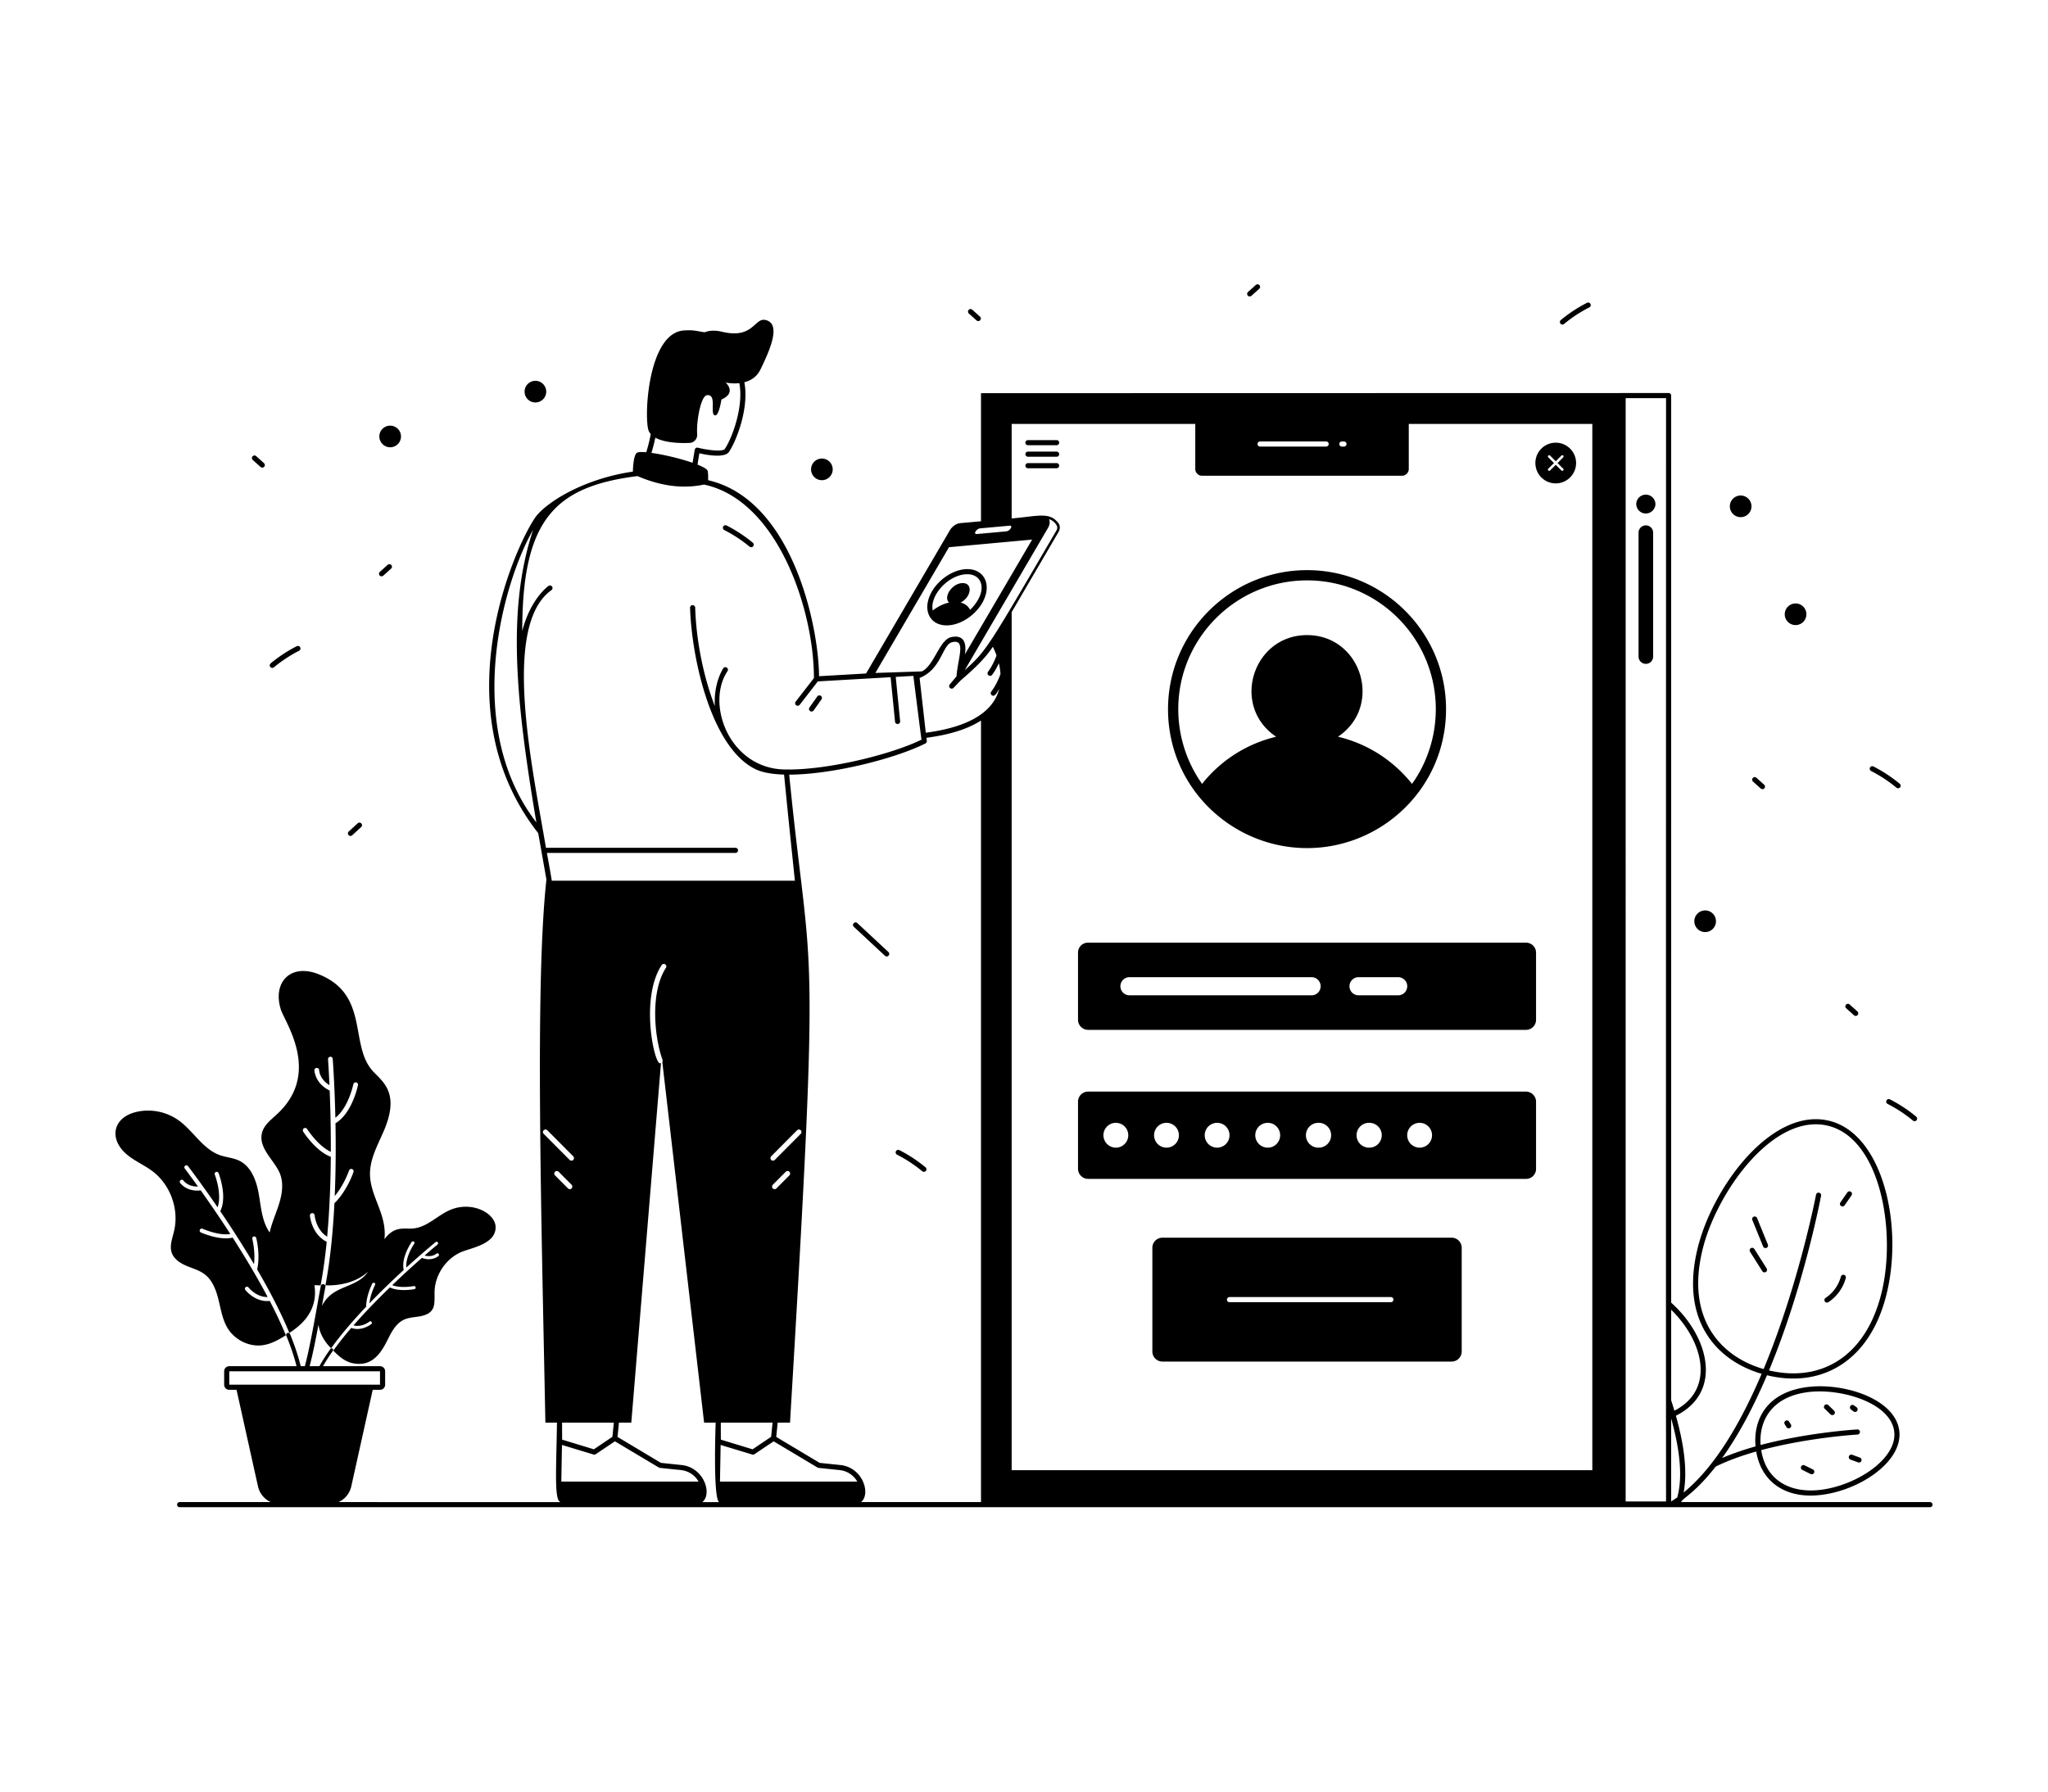 <svg xmlns="http://www.w3.org/2000/svg" enable-background="new 0 0 400 350" viewBox="0 0 400 350"><path d="M343.184 237.977a.5.5 0 1 0-.926.376l2.1 5.156a.5.5 0 1 0 .927-.377l-2.1-5.155zM342.648 244a.5.5 0 1 0-.846.534l2.4 3.803a.5.5 0 0 0 .846-.534l-2.4-3.802zM357.127 254.375a8.245 8.245 0 0 0 3.381-4.713.5.5 0 0 0-.967-.256 7.23 7.23 0 0 1-2.964 4.135.5.5 0 1 0 .55.834zM360.29 235.446l1.326-1.91a.5.5 0 1 0-.82-.571l-1.327 1.91a.5.5 0 1 0 .82.57zM362.622 274.933l-.507-.378a.5.5 0 0 0-.598.802l.507.378a.5.5 0 1 0 .598-.802zM357.096 274.504a.5.5 0 1 0-.693.72l1.13 1.09a.5.5 0 0 0 .694-.721l-1.13-1.09zM349.427 277.716a.5.5 0 1 0-.845.535l.347.551a.5.5 0 0 0 .846-.535l-.348-.55zM354.057 287.052l-1.623-.8a.5.5 0 0 0-.441.896l1.623.8a.5.5 0 1 0 .441-.896zM361.787 284.21a.5.5 0 1 0-.346.937l1.473.542a.5.5 0 0 0 .343-.94l-1.47-.54z"/><path d="M376.95 293.445h-48.607c.26-.777 2.586-1.61 6.764-6.953.012-.005.024-.003.036-.009 2.393-1.175 5.104-2.135 7.868-2.92 1.031 6.133 5.956 9.28 12.59 8.488 7.64-.88 16.02-6.51 15.36-12.45-.685-6.263-10.641-9.465-17.71-8.66-8.36.95-10.84 6.58-10.37 11.62v.003c-2.253.634-4.472 1.383-6.528 2.267 3.38-4.707 6.294-10.36 8.762-16.169 10.657 2.617 20.098-2.747 23.326-15.74 3.38-13.57-.72-31.36-11.1-33.95-11.176-2.795-22.748 12.725-25.74 24.75-3.61 14.47 3.91 22.16 12.46 24.66l.007.001c-3.952 9.292-9.023 18.133-15.233 23.187.822-4.367-.038-9.785-1.512-14.995l.008-.004c9.144-4.572 6.568-15.349-.93-22.09v-177.2c0-.28-.23-.5-.5-.5l-134.3.03v25.02l-4.08.37c-.75.08-1.54.63-1.98 1.36l-16.39 28.009-9.18.531c-.08-9.924-5.245-34.512-21.668-38.29.019-.724.012-1.784-.178-1.992-.3-.328-.991-.69-1.895-1.054v-.004l.36-2.21c1.62.37 4.98.95 5.8-.29 1.55-2.33 3.94-8.71 2.99-13.59 1.218-.313 2.44-1.01 3.137-2.486h.012c1.362-2.88 4.426-8.997.926-9.682-2.152-.421-2.322 3.786-8.464 2.3-1.351-.323-2.49-.245-3.384.112-1.965-.334-2.215-.463-4.002-.362-6.856.413-7.817 16.013-7.002 19.33.086.35.263.652.498.92-.26 1.369-.58 2.589-.88 3.538l-.004.013c-.806-.071-1.42-.063-1.726.052-.712.269-.855 2.676-.884 3.726-9.044 1.313-16.127 5.473-18.726 8.51-2.904 3.39-19.634 36.818.24 62.12.197 1.112 1.425 8.022 1.6 9.07-2.22 20.22-1.03 64.42-.2 106.09h2.26c-.109 8.07-.52 14.356.436 15.335.07.07.148.128.225.188H66.124a4.436 4.436 0 0 0 2.484-3.062l4.188-18.872h1.425c.55 0 1-.45 1-1v-2.62c0-.55-.45-1-1-1H63.086a36.226 36.226 0 0 1 1.934-3.005c.097-.136.058-.302-.07-.421a.302.302 0 0 0-.422.07 36.325 36.325 0 0 0-2.143 3.356h-1.908c.587-2.234 1.19-5.234 1.731-8.126.201 1.752 1.241 3.439 2.461 4.629 1.94-2.708 4.356-5.494 6.842-8.112.016-2.237 1.159-4.443 1.211-4.532a.3.3 0 0 1 .409-.13c.149.083.204.26.12.41-.005.018-.898 1.734-1.1 3.587a154.502 154.502 0 0 1 6.7-6.517c-.548-2.422 1.465-5.346 1.552-5.47a.304.304 0 0 1 .425-.071c.122.108.167.278.07.417-.017.032-1.747 2.543-1.524 4.643a154.884 154.884 0 0 1 5.703-4.964.295.295 0 0 1 .424.041.304.304 0 0 1-.045.428c-.042.036-1.01.832-2.528 2.156 1.418.386 2.27-.33 2.308-.369a.306.306 0 0 1 .426.028.3.3 0 0 1-.02.424c-.057.047-1.28 1.11-3.237.376a174.534 174.534 0 0 0-5.791 5.32c1.62.677 4.185.192 4.21.188a.305.305 0 0 1 .356.24.31.31 0 0 1-.24.356c-.122.02-3 .562-4.79-.341-2.341 2.267-4.837 4.818-7.105 7.42 1.622.436 3.083-.712 3.098-.73.128-.1.32-.084.424.049a.3.3 0 0 1-.049.424c-.078.062-1.884 1.486-3.91.752a64.293 64.293 0 0 0-3.51 4.43c1.047 1.075 2.215 2.12 3.702 2.445 4.4.965 6.042-2.867 7.24-5.213 1.93-3.825 3.611-3.527 5.86-3.905 3.238-.558 2.967-2.31 2.974-4.619-.005-3.327 2.095-6.565 5.133-7.925 1.901-.846 6.936-1.548 6.787-4.996-.117-2.652-4.555-5.008-8.73-3.321-2.53 1.019-4.532 3.369-7.246 3.664-1.801.2-3.705-.623-5.73 2.111.544-4.851-2.798-8.317-2.824-12.748-.016-2.995 1.559-5.723 2.73-8.479 3.403-8.009-.852-9.823-2.592-12.11-3.994-5.222-.476-14.59-10.184-18.433-5.48-2.169-9.028 1.59-7.37 6.891.775 2.478 7.862 12.28-.55 20.272-1.21 1.161-2.73 2.216-3.132 3.842-.755 3.103 2.627 5.473 3.58 8.136.767 2.15.203 4.54-.563 6.692-.536 1.527-1.17 3.046-1.507 4.61-.04-.057-.088-.105-.126-.163-1.422-2.154-1.57-4.865-2.021-7.406-.452-2.541-1.454-5.288-3.776-6.43-1.184-.581-2.554-.649-3.797-1.092-3.374-1.193-5.221-4.793-8.141-6.854a10.288 10.288 0 0 0-7.887-1.657c-4.976 1.014-5.769 5.397-2.076 8.444 1.527 1.26 3.402 2.037 4.982 3.24 3.466 2.648 5.171 7.41 4.164 11.653-.327 1.407-.927 2.884-.452 4.247.438 1.241 1.651 2.027 2.856 2.54 2.728 1.146 4.986 1.262 6.302 6.744.47 1.918.78 3.925 1.844 5.582 1.251 1.944 3.507 3.21 5.824 3.246 1.994.032 3.799-.95 5.458-2.005-.897-2.18-1.97-4.445-3.147-6.708-2.804.327-4.68-2.032-4.76-2.135a.394.394 0 0 1 .064-.557.4.4 0 0 1 .557.065c.012.029 1.53 1.933 3.732 1.865-2.112-4.002-4.527-8.007-6.831-11.604-2.556.615-6.065-.943-6.215-1.006a.406.406 0 0 1-.198-.526.4.4 0 0 1 .526-.199c.031.012 3.156 1.403 5.428 1.027-2.16-3.35-4.204-6.3-5.788-8.53-2.717.35-3.958-1.375-4.018-1.452a.394.394 0 0 1 .104-.548.4.4 0 0 1 .551.093c.036.062.91 1.231 2.834 1.165-1.54-2.145-2.533-3.451-2.577-3.51a.399.399 0 0 1 .072-.56.387.387 0 0 1 .552.075c.288.375 2.67 3.504 5.782 8.048.918-2.612-.534-6.336-.546-6.382-.083-.206.026-.41.215-.51a.398.398 0 0 1 .52.218c.073.184 1.762 4.52.335 7.445a202.485 202.485 0 0 1 6.586 10.329c.3-2.425-.322-4.882-.325-4.907a.39.39 0 0 1 .277-.486.394.394 0 0 1 .483.288c.04.13.835 3.288.182 6.145 2.384 4.09 4.628 8.37 6.288 12.407.055-.033.106-.073.16-.106 2.078-1.362 3.85-3.117 4.548-5.562.339-1.189.385-2.446.193-3.666.402.02.803.033 1.202.038.51-2.687.902-5.57 1.193-8.515-2.933-1.46-3.261-4.942-3.274-5.093a.457.457 0 0 1 .416-.5.464.464 0 0 1 .5.416c-.007.036.263 2.85 2.445 4.178.484-5.228.675-10.652.716-15.608-2.874-1.023-5.298-4.76-5.403-4.917a.471.471 0 0 1 .14-.637.463.463 0 0 1 .638.14c.022.032 2.178 3.364 4.625 4.438.023-4.624-.092-8.787-.22-11.958-2.861-1.384-2.974-3.846-2.983-3.96-.014-.596.89-.629.924-.026-.004.083.103 1.773 2.017 2.929-.137-3.061-.275-4.96-.28-5.045a.463.463 0 0 1 .425-.499.45.45 0 0 1 .489.424c.041.545.373 5.097.518 11.486 2.548-1.957 3.497-6.496 3.515-6.55.05-.251.284-.38.532-.36.252.051.417.292.367.544-.045.225-1.152 5.51-4.394 7.448.079 4.222.071 9.146-.145 14.213 1.828-2.166 2.78-4.949 2.794-4.974a.452.452 0 0 1 .578-.297.457.457 0 0 1 .286.585c-.043.151-1.272 3.725-3.718 6.089-.275 5.485-.807 11.068-1.753 16.044 2.873.105 5.983-.626 8.169-2.524.063-.055.117-.12.178-.177a6.219 6.219 0 0 1-.832.985c-1.75 1.648-4.376 1.987-6.296 3.43a6.556 6.556 0 0 0-1.91 2.32c.262-1.454.495-2.756.683-3.73.118-.618-.795-.73-.901-.173-.677 3.517-1.944 11.333-3.115 15.661h-.807c-.452-1.882-1.148-3.978-2.083-6.268a.396.396 0 0 0-.516-.216c-.2.113-.3.313-.216.515.89 2.18 1.557 4.174 2 5.97H44.78c-.56 0-1 .45-1 1v2.62c0 .55.44 1 1 1h1.42l4.19 18.871a4.436 4.436 0 0 0 2.483 3.062H35.088a.5.5 0 0 0 0 1H376.95a.5.5 0 1 0 0-1zm-33.08-11.154c-.35-4.52 1.96-9.5 9.49-10.36 6.345-.722 15.998 2.155 16.61 7.78.59 5.3-7.45 10.54-14.49 11.35-5.9.681-10.59-1.902-11.489-7.769 9.21-2.468 18.68-3.035 18.807-3.042a.5.5 0 0 0 .471-.527.484.484 0 0 0-.527-.471c-.127.007-9.586.573-18.871 3.04zm.58-14.84c-8.15-2.34-15.34-9.65-11.88-23.49 2.809-11.265 13.92-26.672 24.53-24.02 10.258 2.565 13.323 20.842 10.36 32.73-3.085 12.405-11.831 17.435-21.95 15.05 6.669-16.049 9.945-32.95 10.17-34.135a.5.5 0 1 0-.983-.187c-.056.292-3.426 17.688-10.238 34.054l-.008-.002zm-299.67.44h29.44v2.62H44.78v-2.62zm64.98 14.39 6.17 1.87a.533.533 0 0 0 .42-.06l3.75-2.52 8.58 5.12c.06.04.13.06.2.07l4.13.43a4.48 4.48 0 0 1 3.43 2.25l.001.001h-26.81l.13-7.16zm30.86 7.161c.019-1 .133-7.262.13-7.16l6.18 1.87c.138.045.315.01.42-.06l3.75-2.52 8.57 5.12c.07.04.14.06.21.07l4.12.43c1.49.16 2.75 1.03 3.44 2.25h.001-26.82zm9.99-8.75-3.62 2.44-6.2-1.89-.01-3.32h10.11l-.28 2.77zm1.04-48.53a.496.496 0 0 1-.71 0 .504.504 0 0 1 0-.71l2.53-2.54c.2-.19.51-.2.71 0 .19.19.19.51 0 .71l-2.53 2.54zm-.32-5.57a.507.507 0 0 1-.71.01.513.513 0 0 1 0-.71l5.06-5.09c.2-.19.51-.19.71 0 .2.2.2.51 0 .71l-5.06 5.08zm-18.22 59.61-4.02-.42-8.48-5.07.28-2.79h2.41l5.8-70.24c-.1.023-.134.044-.24.03-1.143-.192-3.832-12.752.37-19.18.15-.23.46-.29.69-.14.23.15.3.46.14.69-3 4.598-2.365 13.202-.66 17.98.05.14.03.29-.04.41l8.16 70.45h2.26c-.006.211-.55 14.564.66 15.523h-3.273c2.012-1.586.332-6.782-4.056-7.244zm31 0-4.02-.42-8.48-5.07.28-2.79h2.41c6.041-101.29 4.092-83.616-.16-126.59 8.32-.02 20.54-3.06 26.6-6.09.19-.1.3-.3.28-.51l-.075-.601c4.528-.59 8.087-1.71 10.656-3.37v152.684h-23.437c1.972-1.555.391-6.783-4.053-7.244zm6.859-154.737.002-.004 14.38-24.56 16.24-1.49-13.14 22.43c-.009-.1.942-4.192-2.72-3.36-2.248.535-3.29 5.548-5.68 6.68l-9.082.304zm19.572-27.644c.18-.3.56-.57.85-.6l5.83-.53c.29-.03.38.2.2.5-.18.31-.56.58-.85.61l-5.83.53c-.29.03-.38-.2-.2-.51zm-9.722 39.32-1.208-10.7c4.321-1.717 4.427-6.547 6.35-6.98 2.806-.702 1.093 3.203.86 6.66v.003c-.084.1-1.481 1.78-1.3 1.56a.5.5 0 0 0 .724.693c.095-.1 1.46-1.536 1.376-1.436 2.115-1.838 4.606-4.025 6.29-6.59.21.42.48 1 .72 1.7l.002.008c-.175.482-.759 1.987-1.655 3.169a.5.5 0 1 0 .797.604c.56-.739 1-1.572 1.314-2.257l.002.006c.15.65.27 1.34.32 2.07-.345 1.032-1.05 2.496-1.801 3.452a.5.5 0 0 0 .085.703c.546.434.993-.418 1.457-1.211l-.001.006v.01c-1.488 5.724-8.468 7.762-14.33 8.53h-.002zm7.602-12.21c-.201.343 2.662-4.555 16.29-27.84v-.01c.3-.513.413-1.101.19-1.66.5.17.9.45 1.26.88 0 .1.681.588.1 1.46-13.422 22.958-13.552 23.307-17.84 27.17zm139.172 161.591c-.393.28-.79.54-1.192.79V277.12c1.537 5.49 2.37 11.15 1.192 15.401zm-.552-16.94-.01.004a77.338 77.338 0 0 0-.63-2.022v-17.693c6.36 6.22 8.636 15.601.64 19.71zm-9.53-197.8h7.89c-.037 245.605 0 186.995 0 215.54h-7.89V77.781zm-55.43 8.46h.41c.28 0 .5.22.5.5 0 .27-.22.5-.5.5h-.41c-.28 0-.5-.23-.5-.5 0-.28.22-.5.5-.5zm-15.97 0h12.9c.27 0 .5.22.5.5 0 .27-.23.5-.5.5h-12.9c-.28 0-.5-.23-.5-.5 0-.28.22-.5.5-.5zm-48.52-3.43h35.86v8.8c0 .73.59 1.33 1.32 1.33h39.05c.73 0 1.33-.6 1.33-1.33v-8.8H311v204.4H197.59v-167.63l9.1-15.56c.486-.773.357-1.533-.16-2.05-1.675-1.968-3.996-1.11-8.94-.69v-18.47zm-70.36 5.65c.27-.85.53-1.859.77-2.958 1.755.976 4.712 1.115 6.703 1.02.86-.045 1.518-.805 1.463-1.665-.19-2.478.703-7.526 1.92-7.66 2.01-.234.503 3.674 1.53 3.942.804.212 1.284-3.093 1.284-3.093 3.083-1.329.827-3.317.827-3.317s1.223.277 2.673.12c.86 4.41-1.28 10.51-2.84 12.86-.36.54-3.05.3-5.25-.25a.475.475 0 0 0-.4.07c-.11.07-.19.19-.22.33l-.42 2.54-.001.006c-2.384-.83-5.677-1.608-8.043-1.935l.004-.01zm-23.11 15.05c-5.235 15.767-3.277 33.915.64 57.16-14.643-19.095-6.31-47.367-.64-57.16zm3.583 11.773a.5.5 0 0 0-.578-.817c-.196.139-3.547 2.613-5.125 8.817v-.064c0-21.74 6.37-28.168 22.47-30.21h.01l.022-.003c4.423 1.893 8.728 2.554 12.99 1.655l.038.008h.01c14.49 3.123 21.471 24.762 21.425 37.802l-3.55 4.582a.5.5 0 1 0 .79.612l3.525-4.55 14.218-.82.862 8.68a.5.5 0 1 0 .995-.098l-.858-8.64 3.443-.198c.012.1 1.538 12.24 1.59 12.46-6.1 2.95-18.01 5.82-25.93 5.83-.34 0-.67 0-1-.01-10.666-.361-15.233-12.874-10.947-19.227a.501.501 0 0 0-.831-.557c-.1.15-1.918 2.952-1.654 7.41-2.16-5.555-3.641-12.622-3.838-19.246 0-.248-.258-.49-.51-.49-.238 0-.507.219-.49.51.296 9.902 4.152 27.452 12.83 31.57 1.34.64 3.26.96 5.53 1.03.787 8.161 2.007 19.687 2.11 20.73h-47.48c-.197-1.272-.883-5.046-.96-5.43h36.834a.5.5 0 1 0 0-1h-37.014c-2.614-15.524-8.755-43.35 1.073-50.336zm-1.513 106.226c-.2-.2-.2-.51 0-.71.2-.2.51-.19.71 0l5.06 5.09c.19.19.19.51 0 .71a.507.507 0 0 1-.71-.01l-5.06-5.08zm2.21 7.4c.2-.2.51-.2.71 0l2.53 2.54c.19.2.19.52 0 .71a.496.496 0 0 1-.71 0l-2.53-2.54a.513.513 0 0 1 0-.71zm11.49 49.01-.28 2.77-3.62 2.44-6.2-1.89-.01-3.32h10.11zM74.864 112.455l1.517-1.362a.5.5 0 1 0-.668-.744l-1.517 1.362a.5.5 0 1 0 .668.744z"/><path d="M141.461 103.55a26.76 26.76 0 0 1 4.937 3.244.5.5 0 0 0 .638-.77 27.779 27.779 0 0 0-5.121-3.366.5.5 0 1 0-.454.892zM76.206 87.38a2.113 2.113 0 1 0-.002-4.226 2.113 2.113 0 0 0 .002 4.226zM53.49 130.372a26.76 26.76 0 0 1 4.936-3.245.5.5 0 0 0-.453-.891 27.779 27.779 0 0 0-5.121 3.366.5.5 0 0 0 .637.77zM343.89 154.037a.5.5 0 1 0 .668-.744l-1.518-1.362a.5.5 0 0 0-.667.744l1.517 1.362zM339.973 101.03a2.113 2.113 0 1 0 .003-4.227 2.113 2.113 0 0 0-.003 4.226zM305.48 63.293a26.68 26.68 0 0 1 4.936-3.244.5.5 0 1 0-.453-.892 27.78 27.78 0 0 0-5.12 3.366.5.5 0 0 0 .638.77zM244.413 57.79l1.516-1.363a.5.5 0 1 0-.668-.743l-1.516 1.361a.5.5 0 0 0 .668.744zM333.038 182.086a2.113 2.113 0 1 0-.002-4.226 2.113 2.113 0 0 0 .002 4.226zM365.453 150.626a26.83 26.83 0 0 1 4.936 3.245.5.5 0 1 0 .637-.77 27.792 27.792 0 0 0-5.12-3.367.5.5 0 0 0-.453.892zM160.524 93.808a2.113 2.113 0 1 0 .003-4.227 2.113 2.113 0 0 0-.003 4.227zM368.453 214.988a.5.5 0 0 0 .218.673 26.785 26.785 0 0 1 4.937 3.244.5.5 0 1 0 .637-.77 27.805 27.805 0 0 0-5.12-3.366.5.5 0 0 0-.672.22zM362.1 198.333a.5.5 0 1 0 .668-.744l-1.518-1.362a.5.5 0 0 0-.668.744l1.518 1.362zM350.697 122.116a2.113 2.113 0 1 0 .003-4.227 2.113 2.113 0 0 0-.003 4.227zM167.46 180.343a.5.5 0 1 0-.68.732l6.052 5.631a.5.5 0 1 0 .681-.732l-6.053-5.63zM175.658 224.685a.5.5 0 1 0-.453.892 26.78 26.78 0 0 1 4.937 3.245.5.5 0 0 0 .637-.77 27.807 27.807 0 0 0-5.12-3.367zM50.89 91.223a.5.5 0 1 0 .669-.745l-1.518-1.362a.5.5 0 1 0-.668.744l1.518 1.363zM190.732 62.598a.5.5 0 1 0 .668-.745l-1.517-1.361a.5.5 0 0 0-.668.743l1.517 1.363zM321.454 102.637c-.787 0-1.425.638-1.425 1.425v24.201a1.425 1.425 0 1 0 2.85 0v-24.2c0-.788-.638-1.426-1.425-1.426zM321.447 96.633a1.87 1.87 0 0 0-1.867 1.8c0 1.039.828 1.88 1.867 1.88 1.012 0 1.84-.801 1.88-1.814a1.877 1.877 0 0 0-1.88-1.866zM255.29 165.681c14.6 0 27.14-11.758 27.14-27.14 0-14.98-12.17-27.16-27.14-27.16s-27.16 12.18-27.16 27.16c0 15.437 12.606 27.14 27.16 27.14zm0-52.3c13.87 0 25.14 11.29 25.14 25.16 0 8.802-4.523 14.338-4.647 14.597-3.595-4.53-8.647-7.84-14.457-9.213 8.877-5.964 4.606-19.852-6.038-19.852-10.623 0-14.97 13.868-6.037 19.854a26.185 26.185 0 0 0-14.471 9.213l-.55-.809a25.29 25.29 0 0 1-4.1-13.79c0-13.87 11.29-25.16 25.16-25.16zM212.53 201.191h85.5c1.1 0 1.98-.88 1.98-1.97v-13.1c0-1.09-.88-1.97-1.97-1.97H212.5c-1.08 0-1.95.87-1.95 1.94v13.13c0 1.08.89 1.97 1.98 1.97zm52.81-10.29h7.74c.98 0 1.77.79 1.77 1.77s-.79 1.77-1.77 1.77h-7.74c-.97 0-1.77-.79-1.77-1.77s.8-1.77 1.77-1.77zm-44.74 0h35.57c.98 0 1.77.79 1.77 1.77s-.79 1.77-1.77 1.77H220.6c-.98 0-1.77-.79-1.77-1.77s.79-1.77 1.77-1.77zM212.53 230.301h85.53c1.08 0 1.95-.87 1.95-1.95v-13.12c0-1.09-.89-1.98-1.98-1.98h-85.51c-1.09 0-1.97.88-1.97 1.97v13.1c0 1.09.89 1.98 1.98 1.98zm64.74-10.95a2.424 2.424 0 1 1 0 4.85 2.424 2.424 0 1 1 0-4.85zm-9.89 0a2.426 2.426 0 1 1 0 4.85 2.424 2.424 0 1 1 0-4.85zm-9.89 0a2.426 2.426 0 1 1 0 4.85 2.424 2.424 0 1 1 0-4.85zm-9.88 0c1.34 0 2.42 1.09 2.42 2.43s-1.08 2.42-2.42 2.42c-1.35 0-2.44-1.08-2.44-2.42 0-1.34 1.09-2.43 2.44-2.43zm-9.89 0c1.34 0 2.42 1.09 2.42 2.43s-1.08 2.42-2.42 2.42a2.424 2.424 0 1 1 0-4.85zm-9.89 0a2.424 2.424 0 1 1 0 4.85 2.424 2.424 0 1 1 0-4.85zm-9.89 0a2.424 2.424 0 1 1 0 4.85 2.424 2.424 0 1 1 0-4.85zM283.52 241.791h-56.48c-1.09 0-1.97.88-1.97 1.97v20.26c0 1.09.88 1.97 1.97 1.97h56.48c1.09 0 1.97-.88 1.97-1.97v-20.26c0-1.09-.88-1.97-1.97-1.97zm-11.86 12.6h-31.52c-.27 0-.5-.22-.5-.5s.23-.5.5-.5h31.52c.27 0 .5.22.5.5s-.23.5-.5.5zM303.85 94.431c2.2 0 3.98-1.79 3.98-3.98s-1.78-3.97-3.98-3.97-3.97 1.78-3.97 3.97 1.77 3.98 3.97 3.98zm-1.45-5.08c-.1-.1-.1-.26 0-.35.1-.1.25-.1.35 0l1.11 1.11 1.1-1.11c.1-.1.25-.1.35 0 .1.09.1.25 0 .35l-1.1 1.11 1.1 1.1c.1.09.1.25 0 .35a.252.252 0 0 1-.35 0l-1.1-1.1-1.11 1.1a.252.252 0 0 1-.35 0c-.1-.1-.1-.26 0-.35l1.11-1.1-1.11-1.11zM200.771 86.979h5.599a.5.5 0 1 0 0-1h-5.599a.5.5 0 1 0 0 1zM200.771 89.227h5.599a.5.5 0 1 0 0-1h-5.599a.5.5 0 1 0 0 1zM206.87 90.974a.5.5 0 0 0-.5-.5h-5.599a.5.5 0 1 0 0 1h5.599a.5.5 0 0 0 .5-.5zM68.791 163.176l1.751-1.606a.5.5 0 0 0-.675-.738l-1.751 1.606a.5.5 0 0 0 .675.738zM104.569 78.624a2.113 2.113 0 1 0 .003-4.227 2.113 2.113 0 0 0-.003 4.227zM158.915 138.795l1.53-2.162a.5.5 0 0 0-.816-.578l-1.53 2.162a.5.5 0 0 0 .816.578zM184.9 122.171c3.072 0 6.326-2.572 7.39-5.31.66-1.65.55-3.23-.29-4.32-.67-.88-1.76-1.36-3.07-1.36-2.89 0-6.21 2.38-7.38 5.31-1.244 3.07.268 5.68 3.35 5.68zm4.03-9.99c3.035 0 4.124 3.38.55 6.96-.35-.7-.99-1.21-1.85-1.43 2.096-1.083 2.426-3.8.4-3.8-2.098 0-3.838 2.76-2.66 3.8-1.11.24-2.23.8-3.19 1.56-.656-2.956 3.116-7.09 6.75-7.09z"/></svg>